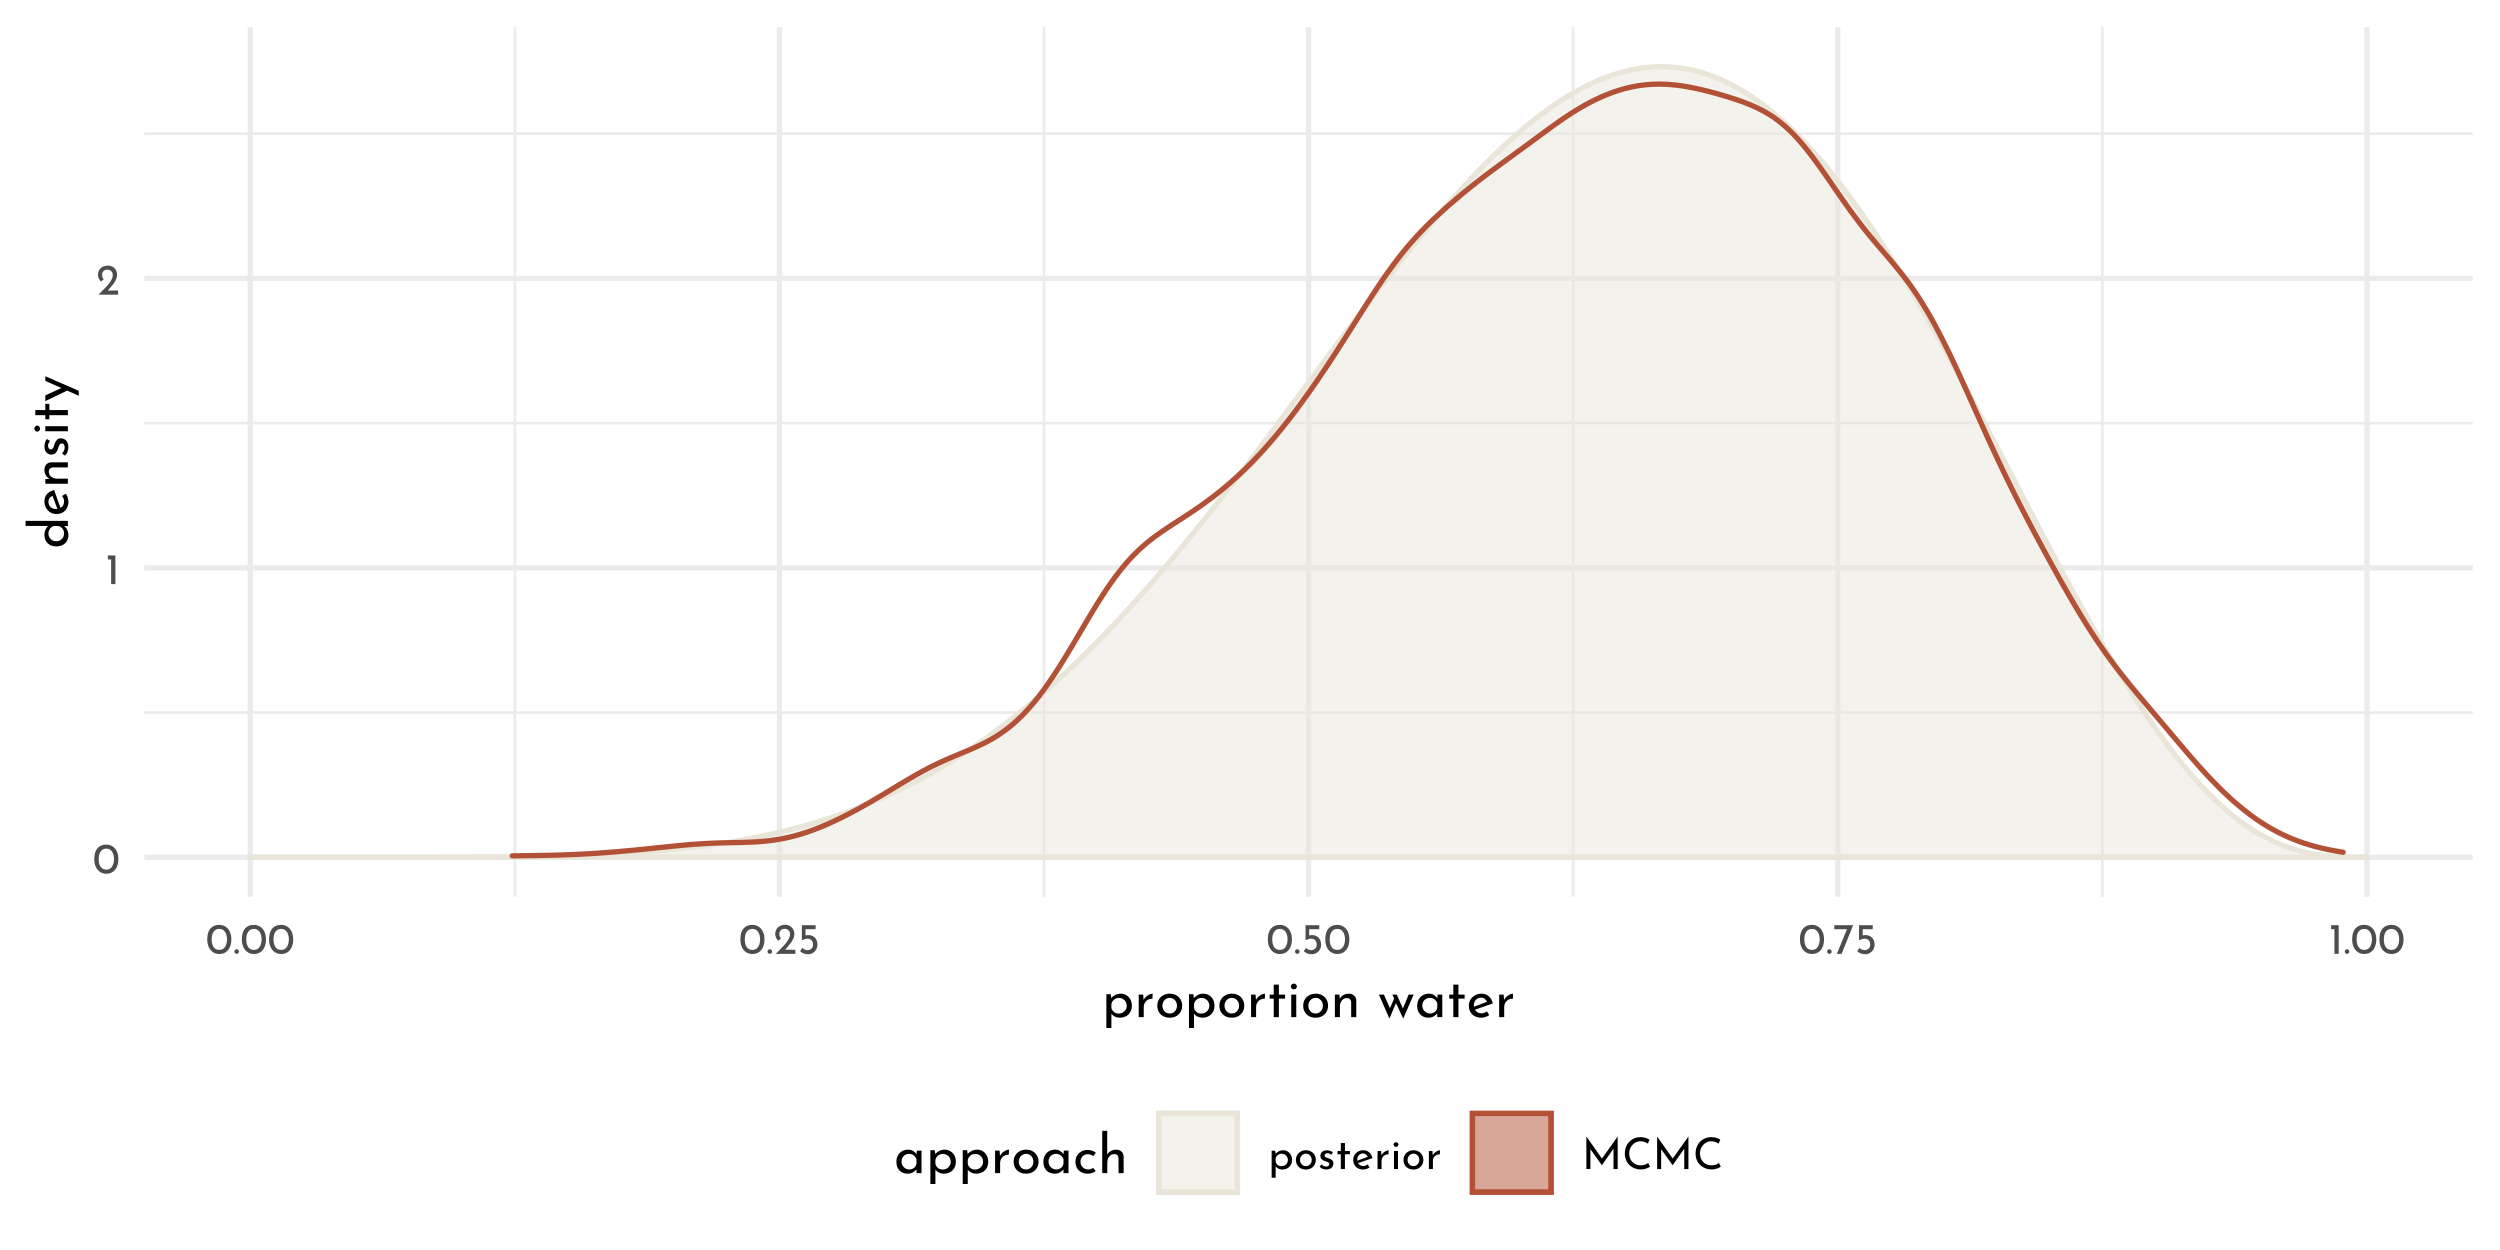 <?xml version="1.0" encoding="UTF-8"?>
<svg xmlns="http://www.w3.org/2000/svg" xmlns:xlink="http://www.w3.org/1999/xlink" width="504pt" height="252pt" viewBox="0 0 504 252" version="1.1">
<defs>
<g>
<symbol overflow="visible" id="glyph0-0">
<path style="stroke:none;" d=""/>
</symbol>
<symbol overflow="visible" id="glyph0-1">
<path style="stroke:none;" d="M 2.75 0.031 C 2.27 0.031 1.848 -0.086 1.484 -0.328 C 1.117 -0.566 0.832 -0.906 0.625 -1.344 C 0.414 -1.789 0.312 -2.316 0.312 -2.922 C 0.312 -3.879 0.523 -4.609 0.953 -5.109 C 1.391 -5.609 1.988 -5.852 2.75 -5.844 C 3.219 -5.844 3.633 -5.723 4 -5.484 C 4.375 -5.254 4.66 -4.914 4.859 -4.469 C 5.066 -4.031 5.172 -3.516 5.172 -2.922 C 5.172 -2.305 5.066 -1.773 4.859 -1.328 C 4.66 -0.891 4.375 -0.551 4 -0.312 C 3.633 -0.082 3.219 0.031 2.75 0.031 Z M 2.734 -0.797 C 3.234 -0.797 3.613 -0.988 3.875 -1.375 C 4.145 -1.758 4.285 -2.281 4.297 -2.938 C 4.285 -3.57 4.145 -4.078 3.875 -4.453 C 3.613 -4.836 3.234 -5.031 2.734 -5.031 C 2.242 -5.031 1.863 -4.836 1.594 -4.453 C 1.332 -4.078 1.203 -3.566 1.203 -2.922 C 1.203 -2.266 1.332 -1.742 1.594 -1.359 C 1.863 -0.984 2.242 -0.797 2.734 -0.797 Z M 2.734 -0.797 "/>
</symbol>
<symbol overflow="visible" id="glyph0-2">
<path style="stroke:none;" d="M 1.984 -5.781 L 1.984 0 L 1.125 0 L 1.125 -4.969 L 0.469 -4.969 L 0.469 -5.781 Z M 1.984 -5.781 "/>
</symbol>
<symbol overflow="visible" id="glyph0-3">
<path style="stroke:none;" d="M 4.422 -0.828 L 4.422 0 L 0.469 0 L 0.766 -0.297 C 1.359 -0.891 1.82 -1.367 2.156 -1.734 C 2.5 -2.109 2.781 -2.484 3 -2.859 C 3.227 -3.242 3.344 -3.602 3.344 -3.938 C 3.344 -4.301 3.234 -4.578 3.016 -4.766 C 2.805 -4.953 2.551 -5.047 2.25 -5.047 C 2.008 -5.047 1.805 -4.992 1.641 -4.891 C 1.484 -4.785 1.367 -4.656 1.297 -4.5 C 1.223 -4.352 1.188 -4.207 1.188 -4.062 C 1.188 -3.688 1.301 -3.375 1.531 -3.125 L 1.016 -2.656 C 0.816 -2.77 0.656 -2.969 0.531 -3.25 C 0.414 -3.531 0.359 -3.789 0.359 -4.031 C 0.359 -4.352 0.438 -4.656 0.594 -4.938 C 0.758 -5.219 0.992 -5.441 1.297 -5.609 C 1.609 -5.773 1.973 -5.859 2.391 -5.859 C 2.742 -5.859 3.062 -5.773 3.344 -5.609 C 3.625 -5.441 3.836 -5.219 3.984 -4.938 C 4.141 -4.656 4.219 -4.348 4.219 -4.016 C 4.219 -3.68 4.141 -3.344 3.984 -3 C 3.828 -2.664 3.629 -2.352 3.391 -2.062 C 3.16 -1.77 2.852 -1.406 2.469 -0.969 L 2.344 -0.828 Z M 4.422 -0.828 "/>
</symbol>
<symbol overflow="visible" id="glyph0-4">
<path style="stroke:none;" d="M 0.297 -0.469 C 0.297 -0.594 0.344 -0.703 0.438 -0.797 C 0.531 -0.891 0.641 -0.938 0.766 -0.938 C 0.879 -0.938 0.984 -0.891 1.078 -0.797 C 1.172 -0.703 1.219 -0.594 1.219 -0.469 C 1.219 -0.332 1.172 -0.219 1.078 -0.125 C 0.984 -0.039 0.879 0 0.766 0 C 0.641 0 0.531 -0.039 0.438 -0.125 C 0.344 -0.219 0.297 -0.332 0.297 -0.469 Z M 0.297 -0.469 "/>
</symbol>
<symbol overflow="visible" id="glyph0-5">
<path style="stroke:none;" d="M 2.266 -3.781 C 2.641 -3.781 2.961 -3.691 3.234 -3.516 C 3.516 -3.348 3.723 -3.125 3.859 -2.844 C 4.004 -2.562 4.078 -2.242 4.078 -1.891 C 4.078 -1.523 3.992 -1.191 3.828 -0.891 C 3.66 -0.598 3.43 -0.363 3.141 -0.188 C 2.848 -0.008 2.52 0.078 2.156 0.078 C 1.852 0.078 1.555 0.02 1.266 -0.094 C 0.984 -0.207 0.754 -0.352 0.578 -0.531 L 1.031 -1.203 C 1.145 -1.066 1.297 -0.957 1.484 -0.875 C 1.68 -0.789 1.879 -0.75 2.078 -0.75 C 2.398 -0.75 2.664 -0.852 2.875 -1.062 C 3.082 -1.27 3.188 -1.535 3.188 -1.859 C 3.188 -2.223 3.086 -2.516 2.891 -2.734 C 2.703 -2.953 2.426 -3.062 2.062 -3.062 C 1.863 -3.062 1.676 -3.031 1.5 -2.969 C 1.32 -2.914 1.133 -2.836 0.938 -2.734 L 0.938 -5.781 L 3.703 -5.781 L 3.703 -4.969 L 1.672 -4.969 L 1.672 -3.719 C 1.859 -3.758 2.055 -3.781 2.266 -3.781 Z M 2.266 -3.781 "/>
</symbol>
<symbol overflow="visible" id="glyph0-6">
<path style="stroke:none;" d="M 4.062 -5.781 L 1.734 0 L 0.781 0 L 2.812 -4.969 L 0.266 -4.969 L 0.266 -5.781 Z M 4.062 -5.781 "/>
</symbol>
<symbol overflow="visible" id="glyph0-7">
<path style="stroke:none;" d="M 3.016 -3.797 C 3.359 -3.797 3.664 -3.711 3.938 -3.547 C 4.219 -3.379 4.438 -3.145 4.594 -2.844 C 4.75 -2.551 4.828 -2.211 4.828 -1.828 C 4.828 -1.453 4.738 -1.117 4.562 -0.828 C 4.395 -0.535 4.16 -0.305 3.859 -0.141 C 3.566 0.016 3.238 0.094 2.875 0.094 C 2.602 0.094 2.348 0.035 2.109 -0.078 C 1.867 -0.191 1.676 -0.348 1.531 -0.547 L 1.531 1.75 L 0.719 1.75 L 0.719 -3.703 L 1.422 -3.703 L 1.5 -3.094 C 1.688 -3.301 1.91 -3.469 2.172 -3.594 C 2.43 -3.727 2.711 -3.797 3.016 -3.797 Z M 2.703 -0.578 C 2.93 -0.578 3.145 -0.629 3.344 -0.734 C 3.539 -0.836 3.695 -0.984 3.812 -1.172 C 3.938 -1.367 4 -1.586 4 -1.828 C 4 -2.066 3.941 -2.281 3.828 -2.469 C 3.723 -2.664 3.578 -2.816 3.391 -2.922 C 3.203 -3.035 2.992 -3.094 2.766 -3.094 C 2.453 -3.094 2.188 -3.004 1.969 -2.828 C 1.75 -2.66 1.602 -2.43 1.531 -2.141 L 1.531 -1.531 C 1.57 -1.25 1.703 -1.02 1.922 -0.844 C 2.148 -0.664 2.41 -0.578 2.703 -0.578 Z M 2.703 -0.578 "/>
</symbol>
<symbol overflow="visible" id="glyph0-8">
<path style="stroke:none;" d="M 0.391 -1.859 C 0.391 -2.211 0.477 -2.535 0.656 -2.828 C 0.832 -3.129 1.07 -3.363 1.375 -3.531 C 1.688 -3.707 2.035 -3.797 2.422 -3.797 C 2.805 -3.797 3.148 -3.707 3.453 -3.531 C 3.754 -3.363 3.988 -3.133 4.156 -2.844 C 4.32 -2.551 4.406 -2.223 4.406 -1.859 C 4.406 -1.492 4.32 -1.16 4.156 -0.859 C 3.988 -0.566 3.75 -0.332 3.438 -0.156 C 3.133 0.008 2.789 0.094 2.406 0.094 C 2.02 0.094 1.676 0.016 1.375 -0.141 C 1.07 -0.305 0.832 -0.535 0.656 -0.828 C 0.477 -1.129 0.391 -1.473 0.391 -1.859 Z M 1.219 -1.844 C 1.219 -1.613 1.27 -1.398 1.375 -1.203 C 1.477 -1.016 1.617 -0.863 1.797 -0.75 C 1.973 -0.645 2.172 -0.594 2.391 -0.594 C 2.734 -0.594 3.016 -0.711 3.234 -0.953 C 3.461 -1.191 3.578 -1.488 3.578 -1.844 C 3.578 -2.207 3.461 -2.508 3.234 -2.75 C 3.016 -2.988 2.734 -3.109 2.391 -3.109 C 2.172 -3.109 1.973 -3.051 1.797 -2.938 C 1.617 -2.82 1.477 -2.664 1.375 -2.469 C 1.27 -2.281 1.219 -2.07 1.219 -1.844 Z M 1.219 -1.844 "/>
</symbol>
<symbol overflow="visible" id="glyph0-9">
<path style="stroke:none;" d="M 1.734 0.078 C 1.473 0.078 1.219 0.031 0.969 -0.062 C 0.727 -0.156 0.531 -0.289 0.375 -0.469 L 0.734 -0.953 C 0.879 -0.805 1.031 -0.695 1.188 -0.625 C 1.352 -0.551 1.516 -0.516 1.672 -0.516 C 1.867 -0.516 2.023 -0.551 2.141 -0.625 C 2.266 -0.695 2.328 -0.812 2.328 -0.969 C 2.328 -1.094 2.289 -1.191 2.219 -1.266 C 2.145 -1.348 2.055 -1.406 1.953 -1.438 C 1.859 -1.477 1.695 -1.531 1.469 -1.594 C 0.844 -1.801 0.531 -2.16 0.531 -2.672 C 0.531 -2.973 0.645 -3.234 0.875 -3.453 C 1.102 -3.672 1.422 -3.781 1.828 -3.781 C 2.078 -3.781 2.301 -3.742 2.5 -3.672 C 2.707 -3.609 2.895 -3.508 3.062 -3.375 L 2.734 -2.875 C 2.641 -2.969 2.52 -3.039 2.375 -3.094 C 2.227 -3.156 2.094 -3.191 1.969 -3.203 C 1.801 -3.203 1.66 -3.16 1.547 -3.078 C 1.43 -3.004 1.375 -2.898 1.375 -2.766 C 1.375 -2.648 1.41 -2.555 1.484 -2.484 C 1.555 -2.41 1.633 -2.359 1.719 -2.328 C 1.801 -2.297 1.961 -2.238 2.203 -2.156 C 2.504 -2.062 2.738 -1.938 2.906 -1.781 C 3.07 -1.625 3.156 -1.41 3.156 -1.141 C 3.156 -0.785 3.031 -0.492 2.781 -0.266 C 2.539 -0.035 2.191 0.078 1.734 0.078 Z M 1.734 0.078 "/>
</symbol>
<symbol overflow="visible" id="glyph0-10">
<path style="stroke:none;" d="M 1.891 -5.25 L 1.891 -3.641 L 2.891 -3.641 L 2.891 -2.984 L 1.891 -2.984 L 1.891 0 L 1.062 0 L 1.062 -2.984 L 0.391 -2.984 L 0.391 -3.641 L 1.062 -3.641 L 1.062 -5.25 Z M 1.891 -5.25 "/>
</symbol>
<symbol overflow="visible" id="glyph0-11">
<path style="stroke:none;" d="M 2.422 -0.609 C 2.723 -0.609 3.02 -0.719 3.312 -0.938 L 3.688 -0.328 C 3.488 -0.191 3.273 -0.086 3.047 -0.016 C 2.828 0.055 2.613 0.094 2.406 0.094 C 2 0.094 1.645 0.008 1.344 -0.156 C 1.039 -0.32 0.805 -0.551 0.641 -0.844 C 0.473 -1.145 0.391 -1.477 0.391 -1.844 C 0.391 -2.207 0.477 -2.535 0.656 -2.828 C 0.844 -3.117 1.086 -3.352 1.391 -3.531 C 1.703 -3.707 2.047 -3.797 2.422 -3.797 C 2.891 -3.797 3.285 -3.656 3.609 -3.375 C 3.93 -3.094 4.148 -2.703 4.266 -2.203 L 1.375 -1.203 C 1.488 -1.016 1.633 -0.867 1.812 -0.766 C 1.988 -0.66 2.191 -0.609 2.422 -0.609 Z M 2.359 -3.141 C 2.023 -3.141 1.75 -3.02 1.531 -2.781 C 1.312 -2.551 1.203 -2.254 1.203 -1.891 C 1.203 -1.805 1.207 -1.738 1.219 -1.688 L 3.328 -2.469 C 3.242 -2.664 3.117 -2.828 2.953 -2.953 C 2.797 -3.078 2.598 -3.141 2.359 -3.141 Z M 2.359 -3.141 "/>
</symbol>
<symbol overflow="visible" id="glyph0-12">
<path style="stroke:none;" d="M 1.5 -2.781 C 1.594 -2.977 1.723 -3.148 1.891 -3.297 C 2.066 -3.453 2.254 -3.57 2.453 -3.656 C 2.648 -3.738 2.82 -3.785 2.969 -3.797 L 2.922 -2.969 C 2.66 -2.977 2.422 -2.926 2.203 -2.812 C 1.992 -2.695 1.828 -2.535 1.703 -2.328 C 1.586 -2.117 1.531 -1.895 1.531 -1.656 L 1.531 0 L 0.719 0 L 0.719 -3.641 L 1.438 -3.641 Z M 1.5 -2.781 "/>
</symbol>
<symbol overflow="visible" id="glyph0-13">
<path style="stroke:none;" d="M 1.531 -3.641 L 1.531 0 L 0.719 0 L 0.719 -3.641 Z M 0.641 -4.938 C 0.641 -5.07 0.688 -5.18 0.781 -5.266 C 0.883 -5.359 1.004 -5.406 1.141 -5.406 C 1.266 -5.406 1.375 -5.359 1.469 -5.266 C 1.57 -5.18 1.625 -5.07 1.625 -4.938 C 1.625 -4.812 1.57 -4.703 1.469 -4.609 C 1.375 -4.523 1.266 -4.484 1.141 -4.484 C 1.004 -4.484 0.883 -4.523 0.781 -4.609 C 0.688 -4.703 0.641 -4.812 0.641 -4.938 Z M 0.641 -4.938 "/>
</symbol>
<symbol overflow="visible" id="glyph0-14">
<path style="stroke:none;" d="M 7.234 -6.562 L 7.234 0 L 6.391 0 L 6.391 -4.109 L 4.062 -0.797 L 4.031 -0.797 L 1.734 -4 L 1.734 0 L 0.922 0 L 0.922 -6.562 L 4.062 -2.125 Z M 7.234 -6.562 "/>
</symbol>
<symbol overflow="visible" id="glyph0-15">
<path style="stroke:none;" d="M 5.594 -0.469 C 5.383 -0.332 5.125 -0.207 4.812 -0.094 C 4.5 0.02 4.156 0.078 3.781 0.078 C 3.133 0.078 2.562 -0.066 2.062 -0.359 C 1.562 -0.648 1.176 -1.035 0.906 -1.516 C 0.645 -2.004 0.516 -2.539 0.516 -3.125 C 0.516 -3.758 0.648 -4.328 0.922 -4.828 C 1.191 -5.328 1.566 -5.719 2.047 -6 C 2.523 -6.289 3.066 -6.438 3.672 -6.438 C 4.023 -6.438 4.359 -6.391 4.672 -6.297 C 4.984 -6.203 5.258 -6.078 5.5 -5.922 L 5.156 -5.125 C 4.676 -5.445 4.188 -5.609 3.688 -5.609 C 3.281 -5.609 2.898 -5.5 2.547 -5.281 C 2.203 -5.07 1.926 -4.781 1.719 -4.406 C 1.508 -4.031 1.406 -3.617 1.406 -3.172 C 1.406 -2.711 1.5 -2.297 1.688 -1.922 C 1.883 -1.555 2.16 -1.27 2.516 -1.062 C 2.867 -0.852 3.273 -0.75 3.734 -0.75 C 4.305 -0.75 4.801 -0.91 5.219 -1.234 Z M 5.594 -0.469 "/>
</symbol>
<symbol overflow="visible" id="glyph1-0">
<path style="stroke:none;" d=""/>
</symbol>
<symbol overflow="visible" id="glyph1-1">
<path style="stroke:none;" d="M 3.766 -4.734 C 4.191 -4.734 4.578 -4.629 4.922 -4.422 C 5.266 -4.223 5.535 -3.938 5.734 -3.562 C 5.93 -3.195 6.031 -2.77 6.031 -2.281 C 6.031 -1.812 5.926 -1.395 5.719 -1.031 C 5.508 -0.664 5.219 -0.383 4.844 -0.188 C 4.469 0.008 4.051 0.109 3.594 0.109 C 3.258 0.109 2.941 0.039 2.641 -0.094 C 2.336 -0.238 2.094 -0.438 1.906 -0.688 L 1.906 2.188 L 0.891 2.188 L 0.891 -4.625 L 1.781 -4.625 L 1.875 -3.859 C 2.102 -4.117 2.379 -4.328 2.703 -4.484 C 3.035 -4.648 3.391 -4.734 3.766 -4.734 Z M 3.391 -0.719 C 3.672 -0.719 3.93 -0.785 4.172 -0.922 C 4.422 -1.055 4.617 -1.242 4.766 -1.484 C 4.922 -1.723 5 -1.988 5 -2.281 C 5 -2.582 4.93 -2.852 4.797 -3.094 C 4.66 -3.332 4.473 -3.52 4.234 -3.656 C 4.004 -3.801 3.742 -3.875 3.453 -3.875 C 3.066 -3.875 2.734 -3.766 2.453 -3.547 C 2.18 -3.328 2 -3.035 1.906 -2.672 L 1.906 -1.906 C 1.969 -1.562 2.133 -1.273 2.406 -1.047 C 2.688 -0.828 3.016 -0.719 3.391 -0.719 Z M 3.391 -0.719 "/>
</symbol>
<symbol overflow="visible" id="glyph1-2">
<path style="stroke:none;" d="M 1.875 -3.469 C 2 -3.719 2.164 -3.938 2.375 -4.125 C 2.594 -4.32 2.82 -4.473 3.062 -4.578 C 3.312 -4.68 3.523 -4.734 3.703 -4.734 L 3.656 -3.719 C 3.332 -3.727 3.035 -3.66 2.766 -3.516 C 2.492 -3.367 2.281 -3.164 2.125 -2.906 C 1.977 -2.645 1.906 -2.367 1.906 -2.078 L 1.906 0 L 0.891 0 L 0.891 -4.547 L 1.797 -4.547 Z M 1.875 -3.469 "/>
</symbol>
<symbol overflow="visible" id="glyph1-3">
<path style="stroke:none;" d="M 0.5 -2.328 C 0.5 -2.766 0.602 -3.172 0.812 -3.547 C 1.031 -3.922 1.332 -4.211 1.719 -4.422 C 2.102 -4.629 2.539 -4.734 3.031 -4.734 C 3.508 -4.734 3.938 -4.629 4.312 -4.422 C 4.695 -4.211 4.992 -3.922 5.203 -3.547 C 5.41 -3.18 5.516 -2.773 5.516 -2.328 C 5.516 -1.867 5.41 -1.453 5.203 -1.078 C 4.992 -0.711 4.695 -0.422 4.312 -0.203 C 3.926 0.004 3.488 0.109 3 0.109 C 2.52 0.109 2.086 0.008 1.703 -0.188 C 1.328 -0.395 1.031 -0.68 0.812 -1.047 C 0.602 -1.41 0.5 -1.836 0.5 -2.328 Z M 1.531 -2.312 C 1.531 -2.02 1.594 -1.754 1.719 -1.516 C 1.844 -1.273 2.016 -1.082 2.234 -0.938 C 2.461 -0.801 2.711 -0.734 2.984 -0.734 C 3.41 -0.734 3.766 -0.883 4.047 -1.188 C 4.328 -1.488 4.469 -1.863 4.469 -2.312 C 4.469 -2.758 4.328 -3.133 4.047 -3.438 C 3.766 -3.738 3.41 -3.891 2.984 -3.891 C 2.711 -3.891 2.461 -3.816 2.234 -3.672 C 2.016 -3.535 1.844 -3.344 1.719 -3.094 C 1.594 -2.852 1.531 -2.594 1.531 -2.312 Z M 1.531 -2.312 "/>
</symbol>
<symbol overflow="visible" id="glyph1-4">
<path style="stroke:none;" d="M 2.359 -6.562 L 2.359 -4.547 L 3.609 -4.547 L 3.609 -3.734 L 2.359 -3.734 L 2.359 0 L 1.328 0 L 1.328 -3.734 L 0.5 -3.734 L 0.5 -4.547 L 1.328 -4.547 L 1.328 -6.562 Z M 2.359 -6.562 "/>
</symbol>
<symbol overflow="visible" id="glyph1-5">
<path style="stroke:none;" d="M 1.906 -4.547 L 1.906 0 L 0.891 0 L 0.891 -4.547 Z M 0.812 -6.188 C 0.812 -6.344 0.875 -6.477 1 -6.594 C 1.125 -6.707 1.266 -6.766 1.422 -6.766 C 1.586 -6.766 1.727 -6.707 1.844 -6.594 C 1.969 -6.477 2.031 -6.344 2.031 -6.188 C 2.031 -6.02 1.969 -5.879 1.844 -5.766 C 1.727 -5.66 1.586 -5.609 1.422 -5.609 C 1.266 -5.609 1.125 -5.66 1 -5.766 C 0.875 -5.879 0.812 -6.02 0.812 -6.188 Z M 0.812 -6.188 "/>
</symbol>
<symbol overflow="visible" id="glyph1-6">
<path style="stroke:none;" d="M 3.719 -4.734 C 4.145 -4.734 4.492 -4.602 4.766 -4.344 C 5.047 -4.094 5.191 -3.766 5.203 -3.359 L 5.203 0 L 4.172 0 L 4.172 -3.016 C 4.148 -3.273 4.07 -3.477 3.938 -3.625 C 3.801 -3.77 3.594 -3.844 3.312 -3.844 C 2.906 -3.844 2.566 -3.68 2.297 -3.359 C 2.035 -3.035 1.906 -2.629 1.906 -2.141 L 1.906 0 L 0.891 0 L 0.891 -4.547 L 1.812 -4.547 L 1.875 -3.672 C 2.039 -4.004 2.285 -4.266 2.609 -4.453 C 2.93 -4.641 3.301 -4.734 3.719 -4.734 Z M 3.719 -4.734 "/>
</symbol>
<symbol overflow="visible" id="glyph1-7">
<path style="stroke:none;" d=""/>
</symbol>
<symbol overflow="visible" id="glyph1-8">
<path style="stroke:none;" d="M 7.219 -4.547 L 5.109 0.281 L 3.656 -2.844 L 2.328 0.281 L 0.203 -4.547 L 1.219 -4.547 L 2.438 -1.797 L 3.281 -3.766 L 2.922 -4.547 L 3.812 -4.547 L 5.047 -1.734 L 6.203 -4.547 Z M 7.219 -4.547 "/>
</symbol>
<symbol overflow="visible" id="glyph1-9">
<path style="stroke:none;" d="M 5.562 -4.547 L 5.562 0 L 4.547 0 L 4.547 -0.75 C 4.379 -0.531 4.141 -0.332 3.828 -0.156 C 3.523 0.02 3.18 0.109 2.797 0.109 C 2.359 0.109 1.961 0.016 1.609 -0.172 C 1.266 -0.359 0.992 -0.629 0.797 -0.984 C 0.598 -1.348 0.5 -1.781 0.5 -2.281 C 0.5 -2.781 0.602 -3.211 0.812 -3.578 C 1.02 -3.953 1.301 -4.238 1.656 -4.438 C 2.008 -4.633 2.406 -4.734 2.844 -4.734 C 3.227 -4.734 3.562 -4.648 3.844 -4.484 C 4.133 -4.316 4.367 -4.098 4.547 -3.828 L 4.625 -4.547 Z M 3.062 -0.734 C 3.438 -0.734 3.758 -0.836 4.031 -1.047 C 4.301 -1.254 4.473 -1.539 4.547 -1.906 L 4.547 -2.812 C 4.453 -3.125 4.266 -3.379 3.984 -3.578 C 3.711 -3.785 3.395 -3.891 3.031 -3.891 C 2.758 -3.891 2.508 -3.82 2.281 -3.688 C 2.051 -3.562 1.867 -3.379 1.734 -3.141 C 1.598 -2.898 1.531 -2.629 1.531 -2.328 C 1.531 -2.035 1.598 -1.77 1.734 -1.531 C 1.879 -1.289 2.066 -1.098 2.297 -0.953 C 2.535 -0.805 2.789 -0.734 3.062 -0.734 Z M 3.062 -0.734 "/>
</symbol>
<symbol overflow="visible" id="glyph1-10">
<path style="stroke:none;" d="M 3.031 -0.766 C 3.406 -0.766 3.773 -0.898 4.141 -1.172 L 4.609 -0.406 C 4.367 -0.25 4.109 -0.125 3.828 -0.031 C 3.547 0.062 3.27 0.109 3 0.109 C 2.5 0.109 2.055 0.004 1.672 -0.203 C 1.297 -0.41 1.004 -0.695 0.797 -1.062 C 0.598 -1.426 0.5 -1.844 0.5 -2.312 C 0.5 -2.758 0.609 -3.164 0.828 -3.531 C 1.055 -3.906 1.363 -4.195 1.75 -4.406 C 2.133 -4.625 2.562 -4.734 3.031 -4.734 C 3.625 -4.734 4.117 -4.562 4.516 -4.219 C 4.91 -3.875 5.18 -3.391 5.328 -2.766 L 1.734 -1.5 C 1.859 -1.27 2.031 -1.086 2.25 -0.953 C 2.477 -0.828 2.738 -0.766 3.031 -0.766 Z M 2.953 -3.922 C 2.535 -3.922 2.188 -3.773 1.906 -3.484 C 1.633 -3.191 1.5 -2.816 1.5 -2.359 C 1.5 -2.254 1.504 -2.172 1.516 -2.109 L 4.172 -3.094 C 4.055 -3.344 3.898 -3.539 3.703 -3.688 C 3.504 -3.844 3.254 -3.922 2.953 -3.922 Z M 2.953 -3.922 "/>
</symbol>
<symbol overflow="visible" id="glyph1-11">
<path style="stroke:none;" d="M 4.594 -0.422 C 4.383 -0.254 4.141 -0.125 3.859 -0.031 C 3.578 0.062 3.285 0.109 2.984 0.109 C 2.492 0.109 2.062 0.008 1.688 -0.188 C 1.312 -0.383 1.02 -0.664 0.812 -1.031 C 0.602 -1.395 0.5 -1.812 0.5 -2.281 C 0.5 -2.75 0.609 -3.164 0.828 -3.531 C 1.047 -3.895 1.336 -4.176 1.703 -4.375 C 2.066 -4.57 2.461 -4.672 2.891 -4.672 C 3.586 -4.672 4.164 -4.484 4.625 -4.109 L 4.109 -3.438 C 3.961 -3.539 3.789 -3.629 3.594 -3.703 C 3.406 -3.785 3.203 -3.828 2.984 -3.828 C 2.711 -3.828 2.461 -3.758 2.234 -3.625 C 2.016 -3.488 1.836 -3.301 1.703 -3.062 C 1.578 -2.832 1.516 -2.57 1.516 -2.281 C 1.516 -2 1.582 -1.738 1.719 -1.5 C 1.852 -1.27 2.035 -1.082 2.266 -0.938 C 2.504 -0.801 2.773 -0.734 3.078 -0.734 C 3.453 -0.734 3.781 -0.844 4.062 -1.062 Z M 4.594 -0.422 "/>
</symbol>
<symbol overflow="visible" id="glyph1-12">
<path style="stroke:none;" d="M 3.719 -4.734 C 4.145 -4.734 4.492 -4.602 4.766 -4.344 C 5.047 -4.094 5.191 -3.766 5.203 -3.359 L 5.203 0 L 4.172 0 L 4.172 -3.016 C 4.148 -3.273 4.07 -3.477 3.938 -3.625 C 3.801 -3.77 3.594 -3.844 3.312 -3.844 C 3.051 -3.844 2.812 -3.77 2.594 -3.625 C 2.383 -3.477 2.219 -3.273 2.094 -3.016 C 1.969 -2.754 1.906 -2.461 1.906 -2.141 L 1.906 0 L 0.891 0 L 0.891 -8.531 L 1.891 -8.531 L 1.891 -3.734 C 2.055 -4.035 2.301 -4.273 2.625 -4.453 C 2.945 -4.641 3.312 -4.734 3.719 -4.734 Z M 3.719 -4.734 "/>
</symbol>
<symbol overflow="visible" id="glyph2-0">
<path style="stroke:none;" d=""/>
</symbol>
<symbol overflow="visible" id="glyph2-1">
<path style="stroke:none;" d="M -8.531 -5.641 L 0 -5.641 L 0 -4.609 L -0.719 -4.609 C -0.457 -4.391 -0.254 -4.117 -0.109 -3.797 C 0.035 -3.484 0.109 -3.133 0.109 -2.75 C 0.109 -2.32 0.008 -1.938 -0.188 -1.594 C -0.395 -1.25 -0.68 -0.977 -1.047 -0.781 C -1.422 -0.594 -1.852 -0.5 -2.344 -0.5 C -2.832 -0.5 -3.258 -0.598 -3.625 -0.797 C -3.988 -1.004 -4.266 -1.285 -4.453 -1.641 C -4.641 -2.004 -4.734 -2.414 -4.734 -2.875 C -4.734 -3.219 -4.66 -3.547 -4.516 -3.859 C -4.379 -4.18 -4.188 -4.438 -3.938 -4.625 L -8.531 -4.625 Z M -0.766 -3.062 C -0.766 -3.457 -0.867 -3.789 -1.078 -4.062 C -1.297 -4.344 -1.586 -4.523 -1.953 -4.609 L -2.812 -4.609 C -3.133 -4.523 -3.398 -4.336 -3.609 -4.047 C -3.816 -3.766 -3.922 -3.438 -3.922 -3.062 C -3.922 -2.789 -3.852 -2.535 -3.719 -2.297 C -3.582 -2.066 -3.395 -1.879 -3.156 -1.734 C -2.926 -1.598 -2.66 -1.531 -2.359 -1.531 C -2.055 -1.531 -1.785 -1.598 -1.547 -1.734 C -1.305 -1.879 -1.113 -2.066 -0.969 -2.297 C -0.832 -2.535 -0.766 -2.789 -0.766 -3.062 Z M -0.766 -3.062 "/>
</symbol>
<symbol overflow="visible" id="glyph2-2">
<path style="stroke:none;" d="M -0.766 -3.031 C -0.766 -3.406 -0.898 -3.773 -1.172 -4.141 L -0.406 -4.609 C -0.25 -4.367 -0.125 -4.109 -0.031 -3.828 C 0.062 -3.547 0.109 -3.27 0.109 -3 C 0.109 -2.5 0.004 -2.055 -0.203 -1.672 C -0.41 -1.297 -0.695 -1.004 -1.062 -0.797 C -1.426 -0.598 -1.844 -0.5 -2.312 -0.5 C -2.758 -0.5 -3.164 -0.609 -3.531 -0.828 C -3.906 -1.055 -4.195 -1.363 -4.406 -1.75 C -4.625 -2.133 -4.734 -2.562 -4.734 -3.031 C -4.734 -3.625 -4.562 -4.117 -4.219 -4.516 C -3.875 -4.91 -3.391 -5.18 -2.766 -5.328 L -1.5 -1.734 C -1.27 -1.859 -1.086 -2.031 -0.953 -2.25 C -0.828 -2.477 -0.766 -2.738 -0.766 -3.031 Z M -3.922 -2.953 C -3.922 -2.535 -3.773 -2.188 -3.484 -1.906 C -3.191 -1.633 -2.816 -1.5 -2.359 -1.5 C -2.254 -1.5 -2.172 -1.504 -2.109 -1.516 L -3.094 -4.172 C -3.344 -4.055 -3.539 -3.898 -3.688 -3.703 C -3.844 -3.504 -3.922 -3.254 -3.922 -2.953 Z M -3.922 -2.953 "/>
</symbol>
<symbol overflow="visible" id="glyph2-3">
<path style="stroke:none;" d="M -4.734 -3.719 C -4.734 -4.145 -4.602 -4.492 -4.344 -4.766 C -4.094 -5.047 -3.766 -5.191 -3.359 -5.203 L 0 -5.203 L 0 -4.172 L -3.016 -4.172 C -3.273 -4.148 -3.477 -4.07 -3.625 -3.938 C -3.77 -3.801 -3.844 -3.594 -3.844 -3.312 C -3.844 -2.906 -3.68 -2.566 -3.359 -2.297 C -3.035 -2.035 -2.629 -1.906 -2.141 -1.906 L 0 -1.906 L 0 -0.891 L -4.547 -0.891 L -4.547 -1.812 L -3.672 -1.875 C -4.004 -2.039 -4.266 -2.285 -4.453 -2.609 C -4.641 -2.93 -4.734 -3.301 -4.734 -3.719 Z M -4.734 -3.719 "/>
</symbol>
<symbol overflow="visible" id="glyph2-4">
<path style="stroke:none;" d="M 0.094 -2.172 C 0.094 -1.836 0.035 -1.52 -0.078 -1.219 C -0.191 -0.914 -0.363 -0.664 -0.594 -0.469 L -1.188 -0.906 C -1.008 -1.094 -0.875 -1.285 -0.781 -1.484 C -0.688 -1.691 -0.641 -1.895 -0.641 -2.094 C -0.641 -2.332 -0.688 -2.531 -0.781 -2.688 C -0.875 -2.844 -1.02 -2.922 -1.219 -2.922 C -1.375 -2.922 -1.5 -2.867 -1.594 -2.766 C -1.688 -2.672 -1.754 -2.562 -1.797 -2.438 C -1.848 -2.32 -1.914 -2.125 -2 -1.844 C -2.25 -1.062 -2.691 -0.672 -3.328 -0.672 C -3.711 -0.672 -4.039 -0.812 -4.312 -1.094 C -4.582 -1.375 -4.719 -1.77 -4.719 -2.281 C -4.719 -2.602 -4.676 -2.891 -4.594 -3.141 C -4.52 -3.391 -4.395 -3.617 -4.219 -3.828 L -3.594 -3.422 C -3.707 -3.305 -3.801 -3.156 -3.875 -2.969 C -3.957 -2.789 -4 -2.625 -4 -2.469 C -4 -2.258 -3.945 -2.082 -3.844 -1.938 C -3.75 -1.789 -3.617 -1.719 -3.453 -1.719 C -3.316 -1.719 -3.203 -1.766 -3.109 -1.859 C -3.016 -1.953 -2.945 -2.051 -2.906 -2.156 C -2.863 -2.258 -2.797 -2.461 -2.703 -2.766 C -2.578 -3.141 -2.414 -3.43 -2.219 -3.641 C -2.02 -3.848 -1.754 -3.953 -1.422 -3.953 C -0.984 -3.953 -0.617 -3.797 -0.328 -3.484 C -0.047 -3.18 0.094 -2.742 0.094 -2.172 Z M 0.094 -2.172 "/>
</symbol>
<symbol overflow="visible" id="glyph2-5">
<path style="stroke:none;" d="M -4.547 -1.906 L 0 -1.906 L 0 -0.891 L -4.547 -0.891 Z M -6.188 -0.812 C -6.344 -0.812 -6.477 -0.875 -6.594 -1 C -6.707 -1.125 -6.766 -1.266 -6.766 -1.422 C -6.766 -1.586 -6.707 -1.727 -6.594 -1.844 C -6.477 -1.969 -6.344 -2.031 -6.188 -2.031 C -6.02 -2.031 -5.879 -1.969 -5.766 -1.844 C -5.66 -1.727 -5.609 -1.586 -5.609 -1.422 C -5.609 -1.266 -5.66 -1.125 -5.766 -1 C -5.879 -0.875 -6.02 -0.812 -6.188 -0.812 Z M -6.188 -0.812 "/>
</symbol>
<symbol overflow="visible" id="glyph2-6">
<path style="stroke:none;" d="M -6.562 -2.359 L -4.547 -2.359 L -4.547 -3.609 L -3.734 -3.609 L -3.734 -2.359 L 0 -2.359 L 0 -1.328 L -3.734 -1.328 L -3.734 -0.5 L -4.547 -0.5 L -4.547 -1.328 L -6.562 -1.328 Z M -6.562 -2.359 "/>
</symbol>
<symbol overflow="visible" id="glyph2-7">
<path style="stroke:none;" d="M -4.547 -5.219 L 2.188 -2.281 L 2.188 -1.281 L -0.156 -2.328 L -4.547 -0.203 L -4.547 -1.359 L -1.312 -2.844 L -4.547 -4.281 Z M -4.547 -5.219 "/>
</symbol>
</g>
<clipPath id="clip1">
  <path d="M 29.113 143 L 498.52 143 L 498.52 144 L 29.113 144 Z M 29.113 143 "/>
</clipPath>
<clipPath id="clip2">
  <path d="M 29.113 85 L 498.52 85 L 498.52 86 L 29.113 86 Z M 29.113 85 "/>
</clipPath>
<clipPath id="clip3">
  <path d="M 29.113 26 L 498.52 26 L 498.52 28 L 29.113 28 Z M 29.113 26 "/>
</clipPath>
<clipPath id="clip4">
  <path d="M 103 5.48 L 105 5.48 L 105 180.805 L 103 180.805 Z M 103 5.48 "/>
</clipPath>
<clipPath id="clip5">
  <path d="M 210 5.48 L 211 5.48 L 211 180.805 L 210 180.805 Z M 210 5.48 "/>
</clipPath>
<clipPath id="clip6">
  <path d="M 316 5.48 L 318 5.48 L 318 180.805 L 316 180.805 Z M 316 5.48 "/>
</clipPath>
<clipPath id="clip7">
  <path d="M 423 5.48 L 425 5.48 L 425 180.805 L 423 180.805 Z M 423 5.48 "/>
</clipPath>
<clipPath id="clip8">
  <path d="M 29.113 172 L 498.52 172 L 498.52 174 L 29.113 174 Z M 29.113 172 "/>
</clipPath>
<clipPath id="clip9">
  <path d="M 29.113 113 L 498.52 113 L 498.52 116 L 29.113 116 Z M 29.113 113 "/>
</clipPath>
<clipPath id="clip10">
  <path d="M 29.113 55 L 498.52 55 L 498.52 57 L 29.113 57 Z M 29.113 55 "/>
</clipPath>
<clipPath id="clip11">
  <path d="M 49 5.48 L 51 5.48 L 51 180.805 L 49 180.805 Z M 49 5.48 "/>
</clipPath>
<clipPath id="clip12">
  <path d="M 156 5.48 L 158 5.48 L 158 180.805 L 156 180.805 Z M 156 5.48 "/>
</clipPath>
<clipPath id="clip13">
  <path d="M 263 5.48 L 265 5.48 L 265 180.805 L 263 180.805 Z M 263 5.48 "/>
</clipPath>
<clipPath id="clip14">
  <path d="M 369 5.48 L 372 5.48 L 372 180.805 L 369 180.805 Z M 369 5.48 "/>
</clipPath>
<clipPath id="clip15">
  <path d="M 476 5.48 L 478 5.48 L 478 180.805 L 476 180.805 Z M 476 5.48 "/>
</clipPath>
</defs>
<g id="surface124">
<rect x="0" y="0" width="504" height="252" style="fill:rgb(100%,100%,100%);fill-opacity:1;stroke:none;"/>
<g clip-path="url(#clip1)" clip-rule="nonzero">
<path style="fill:none;stroke-width:0.533;stroke-linecap:butt;stroke-linejoin:round;stroke:rgb(92.157%,92.157%,92.157%);stroke-opacity:1;stroke-miterlimit:10;" d="M 29.113 143.656 L 498.52 143.656 "/>
</g>
<g clip-path="url(#clip2)" clip-rule="nonzero">
<path style="fill:none;stroke-width:0.533;stroke-linecap:butt;stroke-linejoin:round;stroke:rgb(92.157%,92.157%,92.157%);stroke-opacity:1;stroke-miterlimit:10;" d="M 29.113 85.301 L 498.52 85.301 "/>
</g>
<g clip-path="url(#clip3)" clip-rule="nonzero">
<path style="fill:none;stroke-width:0.533;stroke-linecap:butt;stroke-linejoin:round;stroke:rgb(92.157%,92.157%,92.157%);stroke-opacity:1;stroke-miterlimit:10;" d="M 29.113 26.945 L 498.52 26.945 "/>
</g>
<g clip-path="url(#clip4)" clip-rule="nonzero">
<path style="fill:none;stroke-width:0.533;stroke-linecap:butt;stroke-linejoin:round;stroke:rgb(92.157%,92.157%,92.157%);stroke-opacity:1;stroke-miterlimit:10;" d="M 103.793 180.801 L 103.793 5.48 "/>
</g>
<g clip-path="url(#clip5)" clip-rule="nonzero">
<path style="fill:none;stroke-width:0.533;stroke-linecap:butt;stroke-linejoin:round;stroke:rgb(92.157%,92.157%,92.157%);stroke-opacity:1;stroke-miterlimit:10;" d="M 210.477 180.801 L 210.477 5.48 "/>
</g>
<g clip-path="url(#clip6)" clip-rule="nonzero">
<path style="fill:none;stroke-width:0.533;stroke-linecap:butt;stroke-linejoin:round;stroke:rgb(92.157%,92.157%,92.157%);stroke-opacity:1;stroke-miterlimit:10;" d="M 317.16 180.801 L 317.16 5.48 "/>
</g>
<g clip-path="url(#clip7)" clip-rule="nonzero">
<path style="fill:none;stroke-width:0.533;stroke-linecap:butt;stroke-linejoin:round;stroke:rgb(92.157%,92.157%,92.157%);stroke-opacity:1;stroke-miterlimit:10;" d="M 423.844 180.801 L 423.844 5.48 "/>
</g>
<g clip-path="url(#clip8)" clip-rule="nonzero">
<path style="fill:none;stroke-width:1.067;stroke-linecap:butt;stroke-linejoin:round;stroke:rgb(92.157%,92.157%,92.157%);stroke-opacity:1;stroke-miterlimit:10;" d="M 29.113 172.832 L 498.52 172.832 "/>
</g>
<g clip-path="url(#clip9)" clip-rule="nonzero">
<path style="fill:none;stroke-width:1.067;stroke-linecap:butt;stroke-linejoin:round;stroke:rgb(92.157%,92.157%,92.157%);stroke-opacity:1;stroke-miterlimit:10;" d="M 29.113 114.477 L 498.52 114.477 "/>
</g>
<g clip-path="url(#clip10)" clip-rule="nonzero">
<path style="fill:none;stroke-width:1.067;stroke-linecap:butt;stroke-linejoin:round;stroke:rgb(92.157%,92.157%,92.157%);stroke-opacity:1;stroke-miterlimit:10;" d="M 29.113 56.121 L 498.52 56.121 "/>
</g>
<g clip-path="url(#clip11)" clip-rule="nonzero">
<path style="fill:none;stroke-width:1.067;stroke-linecap:butt;stroke-linejoin:round;stroke:rgb(92.157%,92.157%,92.157%);stroke-opacity:1;stroke-miterlimit:10;" d="M 50.449 180.801 L 50.449 5.48 "/>
</g>
<g clip-path="url(#clip12)" clip-rule="nonzero">
<path style="fill:none;stroke-width:1.067;stroke-linecap:butt;stroke-linejoin:round;stroke:rgb(92.157%,92.157%,92.157%);stroke-opacity:1;stroke-miterlimit:10;" d="M 157.133 180.801 L 157.133 5.48 "/>
</g>
<g clip-path="url(#clip13)" clip-rule="nonzero">
<path style="fill:none;stroke-width:1.067;stroke-linecap:butt;stroke-linejoin:round;stroke:rgb(92.157%,92.157%,92.157%);stroke-opacity:1;stroke-miterlimit:10;" d="M 263.816 180.801 L 263.816 5.48 "/>
</g>
<g clip-path="url(#clip14)" clip-rule="nonzero">
<path style="fill:none;stroke-width:1.067;stroke-linecap:butt;stroke-linejoin:round;stroke:rgb(92.157%,92.157%,92.157%);stroke-opacity:1;stroke-miterlimit:10;" d="M 370.5 180.801 L 370.5 5.48 "/>
</g>
<g clip-path="url(#clip15)" clip-rule="nonzero">
<path style="fill:none;stroke-width:1.067;stroke-linecap:butt;stroke-linejoin:round;stroke:rgb(92.157%,92.157%,92.157%);stroke-opacity:1;stroke-miterlimit:10;" d="M 477.184 180.801 L 477.184 5.48 "/>
</g>
<path style=" stroke:none;fill-rule:nonzero;fill:rgb(91.373%,89.804%,85.098%);fill-opacity:0.502;" d="M 50.449 172.832 L 76.961 172.832 L 77.816 172.828 L 82.094 172.828 L 82.949 172.824 L 84.656 172.824 L 85.512 172.82 L 86.367 172.82 L 87.223 172.816 L 88.078 172.816 L 89.789 172.809 L 90.645 172.809 L 94.066 172.793 L 94.918 172.789 L 95.773 172.781 L 96.629 172.777 L 97.484 172.77 L 98.34 172.766 L 100.906 172.742 L 101.762 172.73 L 102.617 172.723 L 105.184 172.688 L 106.035 172.676 L 109.457 172.613 L 112.879 172.535 L 113.734 172.512 L 114.59 172.484 L 115.445 172.461 L 116.301 172.434 L 117.156 172.402 L 118.008 172.371 L 118.863 172.34 L 120.574 172.27 L 122.285 172.191 L 123.996 172.105 L 124.852 172.059 L 126.562 171.957 L 128.273 171.848 L 129.125 171.789 L 129.98 171.727 L 131.691 171.594 L 132.547 171.523 L 134.258 171.375 L 135.969 171.211 L 137.68 171.031 L 138.535 170.938 L 139.391 170.84 L 140.242 170.738 L 141.098 170.633 L 141.953 170.523 L 142.809 170.41 L 144.52 170.168 L 146.23 169.91 L 147.086 169.773 L 147.941 169.633 L 149.652 169.336 L 150.508 169.18 L 151.363 169.016 L 152.215 168.852 L 153.07 168.68 L 153.926 168.5 L 154.781 168.316 L 155.637 168.129 L 156.492 167.934 L 157.348 167.734 L 158.203 167.527 L 159.059 167.312 L 159.914 167.094 L 160.77 166.867 L 161.625 166.637 L 162.48 166.398 L 163.332 166.152 L 164.188 165.898 L 165.043 165.641 L 165.898 165.371 L 166.754 165.098 L 167.609 164.816 L 168.465 164.531 L 169.32 164.234 L 170.176 163.93 L 171.031 163.621 L 171.887 163.301 L 172.742 162.973 L 173.598 162.641 L 174.453 162.297 L 175.305 161.945 L 176.16 161.586 L 177.016 161.219 L 177.871 160.844 L 178.727 160.461 L 179.582 160.066 L 180.438 159.664 L 181.293 159.254 L 182.148 158.836 L 183.004 158.406 L 183.859 157.969 L 184.715 157.523 L 185.57 157.07 L 186.422 156.605 L 187.277 156.129 L 188.133 155.648 L 188.988 155.156 L 189.844 154.652 L 190.699 154.141 L 191.555 153.621 L 192.41 153.09 L 193.266 152.547 L 194.121 151.996 L 194.977 151.438 L 195.832 150.867 L 196.688 150.289 L 197.539 149.699 L 198.395 149.098 L 199.25 148.488 L 200.105 147.867 L 200.961 147.238 L 201.816 146.598 L 202.672 145.949 L 203.527 145.289 L 204.383 144.617 L 205.238 143.938 L 206.094 143.25 L 206.949 142.547 L 207.805 141.836 L 208.66 141.117 L 209.512 140.387 L 210.367 139.645 L 211.223 138.895 L 212.078 138.133 L 212.934 137.363 L 213.789 136.582 L 214.645 135.793 L 215.5 134.992 L 216.355 134.18 L 217.211 133.359 L 218.066 132.531 L 218.922 131.691 L 219.777 130.844 L 220.629 129.984 L 221.484 129.117 L 222.34 128.238 L 223.195 127.352 L 224.051 126.457 L 224.906 125.551 L 225.762 124.637 L 226.617 123.711 L 227.473 122.781 L 228.328 121.84 L 229.184 120.891 L 230.039 119.93 L 230.895 118.965 L 231.75 117.992 L 232.602 117.008 L 233.457 116.016 L 234.312 115.02 L 235.168 114.012 L 236.023 112.996 L 236.879 111.977 L 237.734 110.945 L 238.59 109.91 L 239.445 108.867 L 240.301 107.816 L 241.156 106.762 L 242.012 105.699 L 242.867 104.629 L 243.719 103.555 L 244.574 102.473 L 245.43 101.387 L 246.285 100.297 L 247.141 99.199 L 247.996 98.098 L 249.707 95.879 L 250.562 94.762 L 252.273 92.52 L 253.129 91.391 L 253.984 90.258 L 254.836 89.125 L 255.691 87.988 L 257.402 85.707 L 259.113 83.418 L 260.824 81.121 L 261.68 79.969 L 262.535 78.82 L 263.391 77.668 L 264.246 76.52 L 265.957 74.215 L 266.809 73.066 L 268.52 70.77 L 270.23 68.48 L 271.941 66.199 L 273.652 63.934 L 274.508 62.805 L 275.363 61.68 L 276.219 60.559 L 277.074 59.441 L 277.926 58.332 L 278.781 57.227 L 279.637 56.125 L 280.492 55.031 L 281.348 53.941 L 282.203 52.863 L 283.059 51.789 L 283.914 50.723 L 284.77 49.664 L 285.625 48.613 L 286.48 47.57 L 287.336 46.535 L 288.191 45.512 L 289.047 44.496 L 289.898 43.492 L 290.754 42.496 L 291.609 41.512 L 292.465 40.539 L 293.32 39.578 L 294.176 38.629 L 295.031 37.691 L 295.887 36.766 L 296.742 35.852 L 297.598 34.953 L 298.453 34.066 L 299.309 33.195 L 300.164 32.336 L 301.016 31.492 L 301.871 30.664 L 302.727 29.852 L 303.582 29.055 L 304.438 28.273 L 305.293 27.508 L 306.148 26.758 L 307.004 26.027 L 307.859 25.312 L 308.715 24.617 L 309.57 23.938 L 310.426 23.277 L 311.281 22.637 L 312.133 22.016 L 312.988 21.41 L 313.844 20.828 L 314.699 20.262 L 315.555 19.719 L 316.41 19.199 L 317.266 18.695 L 318.121 18.215 L 318.977 17.754 L 319.832 17.316 L 320.688 16.902 L 321.543 16.508 L 322.398 16.137 L 323.254 15.789 L 324.105 15.465 L 324.961 15.164 L 325.816 14.887 L 326.672 14.633 L 327.527 14.402 L 328.383 14.195 L 329.238 14.016 L 330.094 13.859 L 330.949 13.727 L 331.805 13.621 L 332.66 13.539 L 333.516 13.484 L 334.371 13.453 L 335.223 13.449 L 336.078 13.469 L 336.934 13.52 L 337.789 13.594 L 338.645 13.691 L 339.5 13.82 L 340.355 13.973 L 341.211 14.152 L 342.066 14.359 L 342.922 14.594 L 343.777 14.855 L 344.633 15.145 L 345.488 15.461 L 346.344 15.801 L 347.195 16.172 L 348.051 16.566 L 348.906 16.992 L 349.762 17.441 L 350.617 17.922 L 351.473 18.426 L 352.328 18.961 L 353.184 19.52 L 354.039 20.105 L 354.895 20.723 L 355.75 21.363 L 356.605 22.031 L 357.461 22.723 L 358.312 23.445 L 359.168 24.191 L 360.023 24.965 L 360.879 25.766 L 361.734 26.594 L 362.59 27.445 L 363.445 28.324 L 364.301 29.227 L 365.156 30.156 L 366.012 31.109 L 366.867 32.086 L 367.723 33.09 L 368.578 34.117 L 369.43 35.168 L 370.285 36.242 L 371.141 37.344 L 371.996 38.465 L 372.852 39.609 L 373.707 40.777 L 374.562 41.965 L 375.418 43.176 L 376.273 44.406 L 377.129 45.66 L 377.984 46.934 L 378.84 48.227 L 379.695 49.539 L 380.551 50.875 L 381.402 52.227 L 382.258 53.594 L 383.113 54.98 L 383.969 56.387 L 384.824 57.809 L 385.68 59.246 L 386.535 60.699 L 387.391 62.172 L 388.246 63.652 L 389.102 65.152 L 389.957 66.664 L 390.812 68.188 L 391.668 69.727 L 392.52 71.273 L 393.375 72.832 L 394.23 74.402 L 395.086 75.984 L 395.941 77.57 L 396.797 79.168 L 397.652 80.773 L 398.508 82.387 L 399.363 84.008 L 400.219 85.633 L 401.074 87.262 L 401.93 88.895 L 402.785 90.535 L 403.637 92.176 L 404.492 93.816 L 407.914 100.395 L 409.625 103.676 L 410.48 105.312 L 411.336 106.945 L 412.191 108.574 L 413.047 110.195 L 413.902 111.812 L 414.758 113.418 L 415.609 115.02 L 416.465 116.613 L 417.32 118.195 L 418.176 119.766 L 419.031 121.328 L 419.887 122.879 L 420.742 124.414 L 421.598 125.938 L 422.453 127.445 L 423.309 128.941 L 424.164 130.418 L 425.02 131.879 L 425.875 133.324 L 426.727 134.75 L 427.582 136.156 L 428.438 137.547 L 429.293 138.914 L 430.148 140.262 L 431.004 141.586 L 431.859 142.891 L 432.715 144.172 L 433.57 145.426 L 434.426 146.66 L 435.281 147.867 L 436.137 149.051 L 436.992 150.207 L 437.848 151.34 L 438.699 152.441 L 439.555 153.52 L 440.41 154.566 L 441.266 155.586 L 442.121 156.578 L 442.977 157.539 L 443.832 158.473 L 444.688 159.375 L 445.543 160.246 L 446.398 161.086 L 447.254 161.898 L 448.109 162.68 L 448.965 163.43 L 449.816 164.148 L 450.672 164.836 L 451.527 165.488 L 452.383 166.113 L 453.238 166.707 L 454.094 167.27 L 454.949 167.805 L 455.805 168.305 L 456.66 168.773 L 457.516 169.215 L 458.371 169.629 L 459.227 170.012 L 460.082 170.363 L 460.934 170.688 L 461.789 170.988 L 462.645 171.258 L 463.5 171.504 L 464.355 171.723 L 465.211 171.922 L 466.066 172.094 L 466.922 172.242 L 467.777 172.375 L 468.633 172.484 L 469.488 172.574 L 470.344 172.648 L 471.199 172.707 L 472.055 172.754 L 472.906 172.785 L 473.762 172.809 L 474.617 172.824 L 476.328 172.832 L 477.184 172.832 Z M 50.449 172.832 "/>
<path style="fill:none;stroke-width:1.067;stroke-linecap:round;stroke-linejoin:round;stroke:rgb(91.373%,89.804%,85.098%);stroke-opacity:1;stroke-miterlimit:10;" d="M 50.449 172.832 L 76.961 172.832 L 77.816 172.828 L 82.094 172.828 L 82.949 172.824 L 84.656 172.824 L 85.512 172.82 L 86.367 172.82 L 87.223 172.816 L 88.078 172.816 L 89.789 172.809 L 90.645 172.809 L 94.066 172.793 L 94.918 172.789 L 95.773 172.781 L 96.629 172.777 L 97.484 172.77 L 98.34 172.766 L 100.906 172.742 L 101.762 172.73 L 102.617 172.723 L 105.184 172.688 L 106.035 172.676 L 109.457 172.613 L 112.879 172.535 L 113.734 172.512 L 114.59 172.484 L 115.445 172.461 L 116.301 172.434 L 117.156 172.402 L 118.008 172.371 L 118.863 172.34 L 120.574 172.27 L 122.285 172.191 L 123.996 172.105 L 124.852 172.059 L 126.562 171.957 L 128.273 171.848 L 129.125 171.789 L 129.98 171.727 L 131.691 171.594 L 132.547 171.523 L 134.258 171.375 L 135.969 171.211 L 137.68 171.031 L 138.535 170.938 L 139.391 170.84 L 140.242 170.738 L 141.098 170.633 L 141.953 170.523 L 142.809 170.41 L 144.52 170.168 L 146.23 169.91 L 147.086 169.773 L 147.941 169.633 L 149.652 169.336 L 150.508 169.18 L 151.363 169.016 L 152.215 168.852 L 153.07 168.68 L 153.926 168.5 L 154.781 168.316 L 155.637 168.129 L 156.492 167.934 L 157.348 167.734 L 158.203 167.527 L 159.059 167.312 L 159.914 167.094 L 160.77 166.867 L 161.625 166.637 L 162.48 166.398 L 163.332 166.152 L 164.188 165.898 L 165.043 165.641 L 165.898 165.371 L 166.754 165.098 L 167.609 164.816 L 168.465 164.531 L 169.32 164.234 L 170.176 163.93 L 171.031 163.621 L 171.887 163.301 L 172.742 162.973 L 173.598 162.641 L 174.453 162.297 L 175.305 161.945 L 176.16 161.586 L 177.016 161.219 L 177.871 160.844 L 178.727 160.461 L 179.582 160.066 L 180.438 159.664 L 181.293 159.254 L 182.148 158.836 L 183.004 158.406 L 183.859 157.969 L 184.715 157.523 L 185.57 157.07 L 186.422 156.605 L 187.277 156.129 L 188.133 155.648 L 188.988 155.156 L 189.844 154.652 L 190.699 154.141 L 191.555 153.621 L 192.41 153.09 L 193.266 152.547 L 194.121 151.996 L 194.977 151.438 L 195.832 150.867 L 196.688 150.289 L 197.539 149.699 L 198.395 149.098 L 199.25 148.488 L 200.105 147.867 L 200.961 147.238 L 201.816 146.598 L 202.672 145.949 L 203.527 145.289 L 204.383 144.617 L 205.238 143.938 L 206.094 143.25 L 206.949 142.547 L 207.805 141.836 L 208.66 141.117 L 209.512 140.387 L 210.367 139.645 L 211.223 138.895 L 212.078 138.133 L 212.934 137.363 L 213.789 136.582 L 214.645 135.793 L 215.5 134.992 L 216.355 134.18 L 217.211 133.359 L 218.066 132.531 L 218.922 131.691 L 219.777 130.844 L 220.629 129.984 L 221.484 129.117 L 222.34 128.238 L 223.195 127.352 L 224.051 126.457 L 224.906 125.551 L 225.762 124.637 L 226.617 123.711 L 227.473 122.781 L 228.328 121.84 L 229.184 120.891 L 230.039 119.93 L 230.895 118.965 L 231.75 117.992 L 232.602 117.008 L 233.457 116.016 L 234.312 115.02 L 235.168 114.012 L 236.023 112.996 L 236.879 111.977 L 237.734 110.945 L 238.59 109.91 L 239.445 108.867 L 240.301 107.816 L 241.156 106.762 L 242.012 105.699 L 242.867 104.629 L 243.719 103.555 L 244.574 102.473 L 245.43 101.387 L 246.285 100.297 L 247.141 99.199 L 247.996 98.098 L 249.707 95.879 L 250.562 94.762 L 252.273 92.52 L 253.129 91.391 L 253.984 90.258 L 254.836 89.125 L 255.691 87.988 L 257.402 85.707 L 259.113 83.418 L 260.824 81.121 L 261.68 79.969 L 262.535 78.82 L 263.391 77.668 L 264.246 76.52 L 265.957 74.215 L 266.809 73.066 L 268.52 70.77 L 270.23 68.48 L 271.941 66.199 L 273.652 63.934 L 274.508 62.805 L 275.363 61.68 L 276.219 60.559 L 277.074 59.441 L 277.926 58.332 L 278.781 57.227 L 279.637 56.125 L 280.492 55.031 L 281.348 53.941 L 282.203 52.863 L 283.059 51.789 L 283.914 50.723 L 284.77 49.664 L 285.625 48.613 L 286.48 47.57 L 287.336 46.535 L 288.191 45.512 L 289.047 44.496 L 289.898 43.492 L 290.754 42.496 L 291.609 41.512 L 292.465 40.539 L 293.32 39.578 L 294.176 38.629 L 295.031 37.691 L 295.887 36.766 L 296.742 35.852 L 297.598 34.953 L 298.453 34.066 L 299.309 33.195 L 300.164 32.336 L 301.016 31.492 L 301.871 30.664 L 302.727 29.852 L 303.582 29.055 L 304.438 28.273 L 305.293 27.508 L 306.148 26.758 L 307.004 26.027 L 307.859 25.312 L 308.715 24.617 L 309.57 23.938 L 310.426 23.277 L 311.281 22.637 L 312.133 22.016 L 312.988 21.41 L 313.844 20.828 L 314.699 20.262 L 315.555 19.719 L 316.41 19.199 L 317.266 18.695 L 318.121 18.215 L 318.977 17.754 L 319.832 17.316 L 320.688 16.902 L 321.543 16.508 L 322.398 16.137 L 323.254 15.789 L 324.105 15.465 L 324.961 15.164 L 325.816 14.887 L 326.672 14.633 L 327.527 14.402 L 328.383 14.195 L 329.238 14.016 L 330.094 13.859 L 330.949 13.727 L 331.805 13.621 L 332.66 13.539 L 333.516 13.484 L 334.371 13.453 L 335.223 13.449 L 336.078 13.469 L 336.934 13.52 L 337.789 13.594 L 338.645 13.691 L 339.5 13.82 L 340.355 13.973 L 341.211 14.152 L 342.066 14.359 L 342.922 14.594 L 343.777 14.855 L 344.633 15.145 L 345.488 15.461 L 346.344 15.801 L 347.195 16.172 L 348.051 16.566 L 348.906 16.992 L 349.762 17.441 L 350.617 17.922 L 351.473 18.426 L 352.328 18.961 L 353.184 19.52 L 354.039 20.105 L 354.895 20.723 L 355.75 21.363 L 356.605 22.031 L 357.461 22.723 L 358.312 23.445 L 359.168 24.191 L 360.023 24.965 L 360.879 25.766 L 361.734 26.594 L 362.59 27.445 L 363.445 28.324 L 364.301 29.227 L 365.156 30.156 L 366.012 31.109 L 366.867 32.086 L 367.723 33.09 L 368.578 34.117 L 369.43 35.168 L 370.285 36.242 L 371.141 37.344 L 371.996 38.465 L 372.852 39.609 L 373.707 40.777 L 374.562 41.965 L 375.418 43.176 L 376.273 44.406 L 377.129 45.66 L 377.984 46.934 L 378.84 48.227 L 379.695 49.539 L 380.551 50.875 L 381.402 52.227 L 382.258 53.594 L 383.113 54.98 L 383.969 56.387 L 384.824 57.809 L 385.68 59.246 L 386.535 60.699 L 387.391 62.172 L 388.246 63.652 L 389.102 65.152 L 389.957 66.664 L 390.812 68.188 L 391.668 69.727 L 392.52 71.273 L 393.375 72.832 L 394.23 74.402 L 395.086 75.984 L 395.941 77.57 L 396.797 79.168 L 397.652 80.773 L 398.508 82.387 L 399.363 84.008 L 400.219 85.633 L 401.074 87.262 L 401.93 88.895 L 402.785 90.535 L 403.637 92.176 L 404.492 93.816 L 407.914 100.395 L 409.625 103.676 L 410.48 105.312 L 411.336 106.945 L 412.191 108.574 L 413.047 110.195 L 413.902 111.812 L 414.758 113.418 L 415.609 115.02 L 416.465 116.613 L 417.32 118.195 L 418.176 119.766 L 419.031 121.328 L 419.887 122.879 L 420.742 124.414 L 421.598 125.938 L 422.453 127.445 L 423.309 128.941 L 424.164 130.418 L 425.02 131.879 L 425.875 133.324 L 426.727 134.75 L 427.582 136.156 L 428.438 137.547 L 429.293 138.914 L 430.148 140.262 L 431.004 141.586 L 431.859 142.891 L 432.715 144.172 L 433.57 145.426 L 434.426 146.66 L 435.281 147.867 L 436.137 149.051 L 436.992 150.207 L 437.848 151.34 L 438.699 152.441 L 439.555 153.52 L 440.41 154.566 L 441.266 155.586 L 442.121 156.578 L 442.977 157.539 L 443.832 158.473 L 444.688 159.375 L 445.543 160.246 L 446.398 161.086 L 447.254 161.898 L 448.109 162.68 L 448.965 163.43 L 449.816 164.148 L 450.672 164.836 L 451.527 165.488 L 452.383 166.113 L 453.238 166.707 L 454.094 167.27 L 454.949 167.805 L 455.805 168.305 L 456.66 168.773 L 457.516 169.215 L 458.371 169.629 L 459.227 170.012 L 460.082 170.363 L 460.934 170.688 L 461.789 170.988 L 462.645 171.258 L 463.5 171.504 L 464.355 171.723 L 465.211 171.922 L 466.066 172.094 L 466.922 172.242 L 467.777 172.375 L 468.633 172.484 L 469.488 172.574 L 470.344 172.648 L 471.199 172.707 L 472.055 172.754 L 472.906 172.785 L 473.762 172.809 L 474.617 172.824 L 476.328 172.832 L 477.184 172.832 "/>
<path style="fill:none;stroke-width:1.067;stroke-linecap:round;stroke-linejoin:round;stroke:rgb(91.373%,89.804%,85.098%);stroke-opacity:1;stroke-miterlimit:10;" d="M 477.184 172.832 L 50.449 172.832 "/>
<path style="fill:none;stroke-width:1.067;stroke-linecap:round;stroke-linejoin:round;stroke:rgb(70.196%,31.765%,21.176%);stroke-opacity:1;stroke-miterlimit:10;" d="M 103.27 172.539 L 103.992 172.531 L 104.715 172.52 L 105.438 172.512 L 106.16 172.5 L 106.883 172.492 L 107.605 172.48 L 108.328 172.473 L 109.051 172.457 L 109.773 172.445 L 110.496 172.43 L 111.215 172.414 L 111.938 172.398 L 112.66 172.375 L 113.383 172.355 L 115.551 172.273 L 116.273 172.242 L 116.996 172.207 L 117.719 172.168 L 118.441 172.125 L 119.16 172.082 L 119.883 172.039 L 120.605 171.992 L 121.328 171.941 L 122.773 171.832 L 124.219 171.715 L 125.664 171.59 L 127.109 171.457 L 127.828 171.391 L 129.273 171.25 L 135.777 170.582 L 136.496 170.512 L 137.219 170.441 L 137.941 170.375 L 139.387 170.25 L 140.109 170.195 L 140.832 170.145 L 141.555 170.098 L 142.277 170.055 L 143.723 169.984 L 144.441 169.957 L 145.164 169.934 L 145.887 169.914 L 149.5 169.836 L 150.945 169.789 L 151.668 169.758 L 152.391 169.719 L 153.109 169.672 L 153.832 169.613 L 154.555 169.543 L 155.277 169.461 L 156 169.363 L 156.723 169.254 L 157.445 169.133 L 158.168 168.992 L 158.891 168.836 L 159.613 168.664 L 160.336 168.477 L 161.055 168.273 L 161.777 168.059 L 162.5 167.828 L 163.223 167.578 L 163.945 167.316 L 164.668 167.039 L 165.391 166.754 L 166.113 166.453 L 166.836 166.141 L 167.559 165.82 L 168.281 165.484 L 169.004 165.141 L 169.723 164.785 L 170.445 164.422 L 171.168 164.051 L 171.891 163.672 L 172.613 163.285 L 173.336 162.887 L 174.059 162.484 L 174.781 162.074 L 175.504 161.66 L 176.227 161.242 L 176.949 160.816 L 177.672 160.383 L 178.391 159.953 L 180.559 158.641 L 182.004 157.773 L 182.727 157.344 L 183.449 156.918 L 184.172 156.5 L 184.895 156.09 L 185.617 155.688 L 186.336 155.297 L 187.059 154.914 L 187.781 154.547 L 188.504 154.188 L 189.227 153.84 L 189.949 153.504 L 190.672 153.18 L 191.395 152.863 L 192.117 152.555 L 194.285 151.652 L 195.004 151.355 L 195.727 151.047 L 196.449 150.734 L 197.172 150.406 L 197.895 150.066 L 198.617 149.707 L 199.34 149.328 L 200.062 148.922 L 200.785 148.488 L 201.508 148.023 L 202.23 147.523 L 202.949 146.992 L 203.672 146.422 L 204.395 145.816 L 205.117 145.16 L 205.84 144.465 L 206.562 143.727 L 207.285 142.945 L 208.008 142.121 L 208.73 141.258 L 209.453 140.348 L 210.176 139.391 L 210.898 138.395 L 211.617 137.359 L 212.34 136.293 L 213.062 135.191 L 213.785 134.059 L 214.508 132.895 L 215.23 131.711 L 215.953 130.512 L 216.676 129.297 L 217.398 128.074 L 218.121 126.848 L 218.844 125.625 L 219.566 124.41 L 220.285 123.211 L 221.008 122.031 L 221.73 120.879 L 222.453 119.754 L 223.176 118.66 L 223.898 117.613 L 224.621 116.605 L 225.344 115.641 L 226.066 114.719 L 226.789 113.84 L 227.512 113.012 L 228.23 112.23 L 228.953 111.496 L 229.676 110.801 L 230.398 110.145 L 231.121 109.52 L 231.844 108.93 L 232.566 108.371 L 233.289 107.84 L 234.012 107.328 L 234.734 106.828 L 235.457 106.344 L 236.18 105.871 L 236.898 105.398 L 237.621 104.934 L 239.066 103.996 L 239.789 103.52 L 240.512 103.039 L 241.234 102.547 L 241.957 102.047 L 242.68 101.535 L 243.402 101.008 L 244.125 100.469 L 244.844 99.918 L 245.566 99.355 L 246.289 98.773 L 247.012 98.176 L 247.734 97.562 L 248.457 96.93 L 249.18 96.285 L 249.902 95.621 L 250.625 94.938 L 251.348 94.238 L 252.07 93.516 L 252.793 92.777 L 253.512 92.016 L 254.234 91.242 L 254.957 90.445 L 255.68 89.629 L 256.402 88.793 L 257.125 87.938 L 257.848 87.062 L 258.57 86.172 L 259.293 85.266 L 260.016 84.34 L 260.738 83.395 L 261.461 82.434 L 262.18 81.457 L 262.902 80.465 L 263.625 79.457 L 264.348 78.438 L 265.07 77.402 L 265.793 76.352 L 266.516 75.285 L 267.238 74.211 L 267.961 73.121 L 268.684 72.02 L 269.406 70.91 L 270.125 69.789 L 271.57 67.523 L 272.293 66.383 L 273.738 64.094 L 274.461 62.953 L 275.184 61.816 L 275.906 60.691 L 276.629 59.574 L 277.352 58.473 L 278.074 57.391 L 278.793 56.328 L 279.516 55.289 L 280.238 54.277 L 280.961 53.289 L 281.684 52.332 L 282.406 51.402 L 283.129 50.5 L 283.852 49.637 L 284.574 48.797 L 285.297 47.988 L 286.02 47.203 L 286.738 46.441 L 287.461 45.699 L 288.184 44.984 L 288.906 44.285 L 289.629 43.605 L 290.352 42.938 L 291.074 42.285 L 291.797 41.641 L 292.52 41.008 L 293.242 40.387 L 293.965 39.777 L 294.688 39.172 L 295.406 38.578 L 296.129 37.988 L 296.852 37.41 L 297.574 36.84 L 298.297 36.273 L 299.02 35.719 L 300.465 34.625 L 301.91 33.555 L 303.355 32.5 L 304.074 31.973 L 305.52 30.926 L 306.965 29.871 L 308.41 28.809 L 309.133 28.273 L 309.855 27.742 L 310.578 27.207 L 311.301 26.676 L 312.02 26.145 L 312.742 25.621 L 313.465 25.102 L 314.188 24.59 L 314.91 24.086 L 315.633 23.594 L 316.355 23.117 L 317.078 22.652 L 317.801 22.203 L 318.523 21.77 L 319.246 21.352 L 319.969 20.949 L 320.688 20.566 L 321.41 20.203 L 322.133 19.859 L 322.855 19.531 L 323.578 19.219 L 324.301 18.93 L 325.023 18.656 L 325.746 18.406 L 326.469 18.176 L 327.191 17.965 L 327.914 17.773 L 328.633 17.602 L 329.355 17.449 L 330.078 17.316 L 330.801 17.207 L 331.523 17.121 L 332.246 17.051 L 332.969 17 L 333.691 16.969 L 334.414 16.957 L 335.137 16.969 L 335.859 16.996 L 336.582 17.039 L 337.301 17.102 L 338.023 17.176 L 338.746 17.266 L 339.469 17.375 L 340.191 17.496 L 340.914 17.629 L 341.637 17.773 L 342.359 17.93 L 343.082 18.094 L 343.805 18.27 L 344.527 18.453 L 345.25 18.641 L 345.969 18.84 L 346.691 19.043 L 347.414 19.254 L 348.137 19.469 L 348.859 19.695 L 349.582 19.93 L 350.305 20.172 L 351.027 20.426 L 351.75 20.691 L 352.473 20.969 L 353.195 21.27 L 353.914 21.594 L 354.637 21.941 L 355.359 22.312 L 356.082 22.715 L 356.805 23.152 L 357.527 23.625 L 358.25 24.145 L 358.973 24.707 L 359.695 25.309 L 360.418 25.957 L 361.141 26.648 L 361.863 27.383 L 362.582 28.172 L 363.305 29.008 L 364.027 29.879 L 364.75 30.789 L 365.473 31.73 L 366.195 32.707 L 366.918 33.707 L 367.641 34.73 L 368.363 35.766 L 369.086 36.812 L 369.809 37.863 L 370.531 38.91 L 371.25 39.953 L 371.973 40.98 L 372.695 41.992 L 373.418 42.988 L 374.141 43.961 L 374.863 44.914 L 375.586 45.844 L 376.309 46.75 L 377.031 47.633 L 377.754 48.5 L 378.477 49.355 L 379.195 50.203 L 380.641 51.883 L 381.363 52.734 L 382.086 53.602 L 382.809 54.484 L 383.531 55.395 L 384.254 56.336 L 384.977 57.309 L 385.699 58.332 L 386.422 59.398 L 387.145 60.508 L 387.863 61.668 L 388.586 62.875 L 389.309 64.133 L 390.031 65.438 L 390.754 66.797 L 391.477 68.199 L 392.199 69.641 L 392.922 71.121 L 393.645 72.633 L 394.367 74.172 L 395.09 75.742 L 395.809 77.332 L 396.531 78.93 L 397.254 80.539 L 397.977 82.156 L 398.699 83.77 L 399.422 85.379 L 400.145 86.98 L 400.867 88.57 L 401.59 90.145 L 402.312 91.699 L 403.035 93.238 L 403.758 94.762 L 404.477 96.258 L 405.199 97.734 L 405.922 99.191 L 406.645 100.629 L 407.367 102.051 L 408.09 103.457 L 408.812 104.848 L 409.535 106.223 L 410.258 107.586 L 410.98 108.938 L 411.703 110.281 L 412.426 111.617 L 413.145 112.941 L 413.867 114.254 L 414.59 115.559 L 415.312 116.852 L 416.035 118.133 L 416.758 119.398 L 417.48 120.652 L 418.203 121.887 L 418.926 123.098 L 419.648 124.293 L 420.371 125.465 L 421.09 126.613 L 421.812 127.734 L 422.535 128.832 L 423.258 129.902 L 423.98 130.945 L 424.703 131.965 L 425.426 132.961 L 426.148 133.934 L 426.871 134.883 L 427.594 135.812 L 428.316 136.723 L 429.039 137.617 L 429.758 138.504 L 430.48 139.375 L 431.203 140.242 L 431.926 141.102 L 432.648 141.957 L 433.371 142.809 L 434.094 143.664 L 434.816 144.516 L 436.984 147.082 L 437.703 147.938 L 439.148 149.648 L 439.871 150.5 L 440.594 151.348 L 441.316 152.188 L 442.039 153.02 L 442.762 153.844 L 443.484 154.656 L 444.207 155.457 L 444.93 156.242 L 445.652 157.016 L 446.371 157.766 L 447.094 158.5 L 447.816 159.219 L 448.539 159.914 L 449.262 160.594 L 449.984 161.254 L 450.707 161.887 L 451.43 162.504 L 452.152 163.098 L 452.875 163.668 L 453.598 164.223 L 454.32 164.754 L 455.039 165.262 L 455.762 165.742 L 456.484 166.207 L 457.207 166.648 L 457.93 167.07 L 458.652 167.473 L 459.375 167.852 L 460.098 168.207 L 460.82 168.543 L 461.543 168.863 L 462.266 169.164 L 462.984 169.445 L 463.707 169.711 L 464.43 169.961 L 465.152 170.191 L 465.875 170.41 L 466.598 170.613 L 467.32 170.801 L 468.043 170.98 L 468.766 171.145 L 469.488 171.297 L 470.211 171.441 L 470.934 171.574 L 471.652 171.695 L 472.375 171.809 "/>
<g style="fill:rgb(30.196%,30.196%,30.196%);fill-opacity:1;">
  <use xlink:href="#glyph0-1" x="18.691" y="176.113"/>
</g>
<g style="fill:rgb(30.196%,30.196%,30.196%);fill-opacity:1;">
  <use xlink:href="#glyph0-2" x="21.281" y="117.758"/>
</g>
<g style="fill:rgb(30.196%,30.196%,30.196%);fill-opacity:1;">
  <use xlink:href="#glyph0-3" x="19.387" y="59.406"/>
</g>
<g style="fill:rgb(30.196%,30.196%,30.196%);fill-opacity:1;">
  <use xlink:href="#glyph0-1" x="41.469" y="192.297"/>
  <use xlink:href="#glyph0-4" x="46.96" y="192.297"/>
  <use xlink:href="#glyph0-1" x="48.447" y="192.297"/>
  <use xlink:href="#glyph0-1" x="53.938" y="192.297"/>
</g>
<g style="fill:rgb(30.196%,30.196%,30.196%);fill-opacity:1;">
  <use xlink:href="#glyph0-1" x="148.945" y="192.297"/>
  <use xlink:href="#glyph0-4" x="154.437" y="192.297"/>
  <use xlink:href="#glyph0-3" x="155.924" y="192.297"/>
  <use xlink:href="#glyph0-5" x="160.72" y="192.297"/>
</g>
<g style="fill:rgb(30.196%,30.196%,30.196%);fill-opacity:1;">
  <use xlink:href="#glyph0-1" x="255.281" y="192.297"/>
  <use xlink:href="#glyph0-4" x="260.772" y="192.297"/>
  <use xlink:href="#glyph0-5" x="262.26" y="192.297"/>
  <use xlink:href="#glyph0-1" x="266.862" y="192.297"/>
</g>
<g style="fill:rgb(30.196%,30.196%,30.196%);fill-opacity:1;">
  <use xlink:href="#glyph0-1" x="362.555" y="192.297"/>
  <use xlink:href="#glyph0-4" x="368.046" y="192.297"/>
  <use xlink:href="#glyph0-6" x="369.533" y="192.297"/>
  <use xlink:href="#glyph0-5" x="373.845" y="192.297"/>
</g>
<g style="fill:rgb(30.196%,30.196%,30.196%);fill-opacity:1;">
  <use xlink:href="#glyph0-2" x="469.496" y="192.297"/>
  <use xlink:href="#glyph0-4" x="472.4" y="192.297"/>
  <use xlink:href="#glyph0-1" x="473.887" y="192.297"/>
  <use xlink:href="#glyph0-1" x="479.378" y="192.297"/>
</g>
<g style="fill:rgb(0%,0%,0%);fill-opacity:1;">
  <use xlink:href="#glyph1-1" x="222.152" y="205.059"/>
  <use xlink:href="#glyph1-2" x="228.675" y="205.059"/>
  <use xlink:href="#glyph1-3" x="232.811" y="205.059"/>
  <use xlink:href="#glyph1-1" x="238.806" y="205.059"/>
  <use xlink:href="#glyph1-3" x="245.329" y="205.059"/>
  <use xlink:href="#glyph1-2" x="251.324" y="205.059"/>
  <use xlink:href="#glyph1-4" x="255.46" y="205.059"/>
  <use xlink:href="#glyph1-5" x="259.42" y="205.059"/>
  <use xlink:href="#glyph1-3" x="262.225" y="205.059"/>
  <use xlink:href="#glyph1-6" x="268.22" y="205.059"/>
  <use xlink:href="#glyph1-7" x="274.303" y="205.059"/>
  <use xlink:href="#glyph1-8" x="277.779" y="205.059"/>
  <use xlink:href="#glyph1-9" x="285.204" y="205.059"/>
  <use xlink:href="#glyph1-4" x="291.661" y="205.059"/>
  <use xlink:href="#glyph1-10" x="295.621" y="205.059"/>
  <use xlink:href="#glyph1-2" x="301.341" y="205.059"/>
</g>
<g style="fill:rgb(0%,0%,0%);fill-opacity:1;">
  <use xlink:href="#glyph2-1" x="13.684" y="110.648"/>
  <use xlink:href="#glyph2-2" x="13.684" y="104.125"/>
  <use xlink:href="#glyph2-3" x="13.684" y="98.405"/>
  <use xlink:href="#glyph2-4" x="13.684" y="92.322"/>
  <use xlink:href="#glyph2-5" x="13.684" y="87.834"/>
  <use xlink:href="#glyph2-6" x="13.684" y="85.029"/>
  <use xlink:href="#glyph2-7" x="13.684" y="81.069"/>
</g>
<g style="fill:rgb(0%,0%,0%);fill-opacity:1;">
  <use xlink:href="#glyph1-9" x="180.215" y="236.504"/>
  <use xlink:href="#glyph1-1" x="186.672" y="236.504"/>
  <use xlink:href="#glyph1-1" x="193.195" y="236.504"/>
  <use xlink:href="#glyph1-2" x="199.718" y="236.504"/>
  <use xlink:href="#glyph1-3" x="203.854" y="236.504"/>
  <use xlink:href="#glyph1-9" x="209.849" y="236.504"/>
  <use xlink:href="#glyph1-11" x="216.306" y="236.504"/>
  <use xlink:href="#glyph1-12" x="221.322" y="236.504"/>
</g>
<path style="fill-rule:nonzero;fill:rgb(91.373%,89.804%,85.098%);fill-opacity:0.502;stroke-width:1.067;stroke-linecap:square;stroke-linejoin:miter;stroke:rgb(91.373%,89.804%,85.098%);stroke-opacity:1;stroke-miterlimit:10;" d="M 233.594 240.332 L 249.457 240.332 L 249.457 224.469 L 233.594 224.469 Z M 233.594 240.332 "/>
<path style="fill:none;stroke-width:1.067;stroke-linecap:square;stroke-linejoin:miter;stroke:rgb(91.373%,89.804%,85.098%);stroke-opacity:1;stroke-miterlimit:10;" d="M 233.594 240.332 L 249.457 240.332 L 249.457 224.469 L 233.594 224.469 Z M 233.594 240.332 "/>
<path style="fill-rule:nonzero;fill:rgb(70.196%,31.765%,21.176%);fill-opacity:0.502;stroke-width:1.067;stroke-linecap:square;stroke-linejoin:miter;stroke:rgb(70.196%,31.765%,21.176%);stroke-opacity:1;stroke-miterlimit:10;" d="M 296.84 240.332 L 312.703 240.332 L 312.703 224.469 L 296.84 224.469 Z M 296.84 240.332 "/>
<path style="fill:none;stroke-width:1.067;stroke-linecap:square;stroke-linejoin:miter;stroke:rgb(70.196%,31.765%,21.176%);stroke-opacity:1;stroke-miterlimit:10;" d="M 296.84 240.332 L 312.703 240.332 L 312.703 224.469 L 296.84 224.469 Z M 296.84 240.332 "/>
<g style="fill:rgb(0%,0%,0%);fill-opacity:1;">
  <use xlink:href="#glyph0-7" x="255.645" y="235.684"/>
  <use xlink:href="#glyph0-8" x="260.863" y="235.684"/>
  <use xlink:href="#glyph0-9" x="265.659" y="235.684"/>
  <use xlink:href="#glyph0-10" x="269.249" y="235.684"/>
  <use xlink:href="#glyph0-11" x="272.417" y="235.684"/>
  <use xlink:href="#glyph0-12" x="276.993" y="235.684"/>
  <use xlink:href="#glyph0-13" x="280.302" y="235.684"/>
  <use xlink:href="#glyph0-8" x="282.546" y="235.684"/>
  <use xlink:href="#glyph0-12" x="287.342" y="235.684"/>
</g>
<g style="fill:rgb(0%,0%,0%);fill-opacity:1;">
  <use xlink:href="#glyph0-14" x="318.891" y="235.684"/>
  <use xlink:href="#glyph0-15" x="327.048" y="235.684"/>
  <use xlink:href="#glyph0-14" x="333.155" y="235.684"/>
  <use xlink:href="#glyph0-15" x="341.313" y="235.684"/>
</g>
</g>
</svg>
